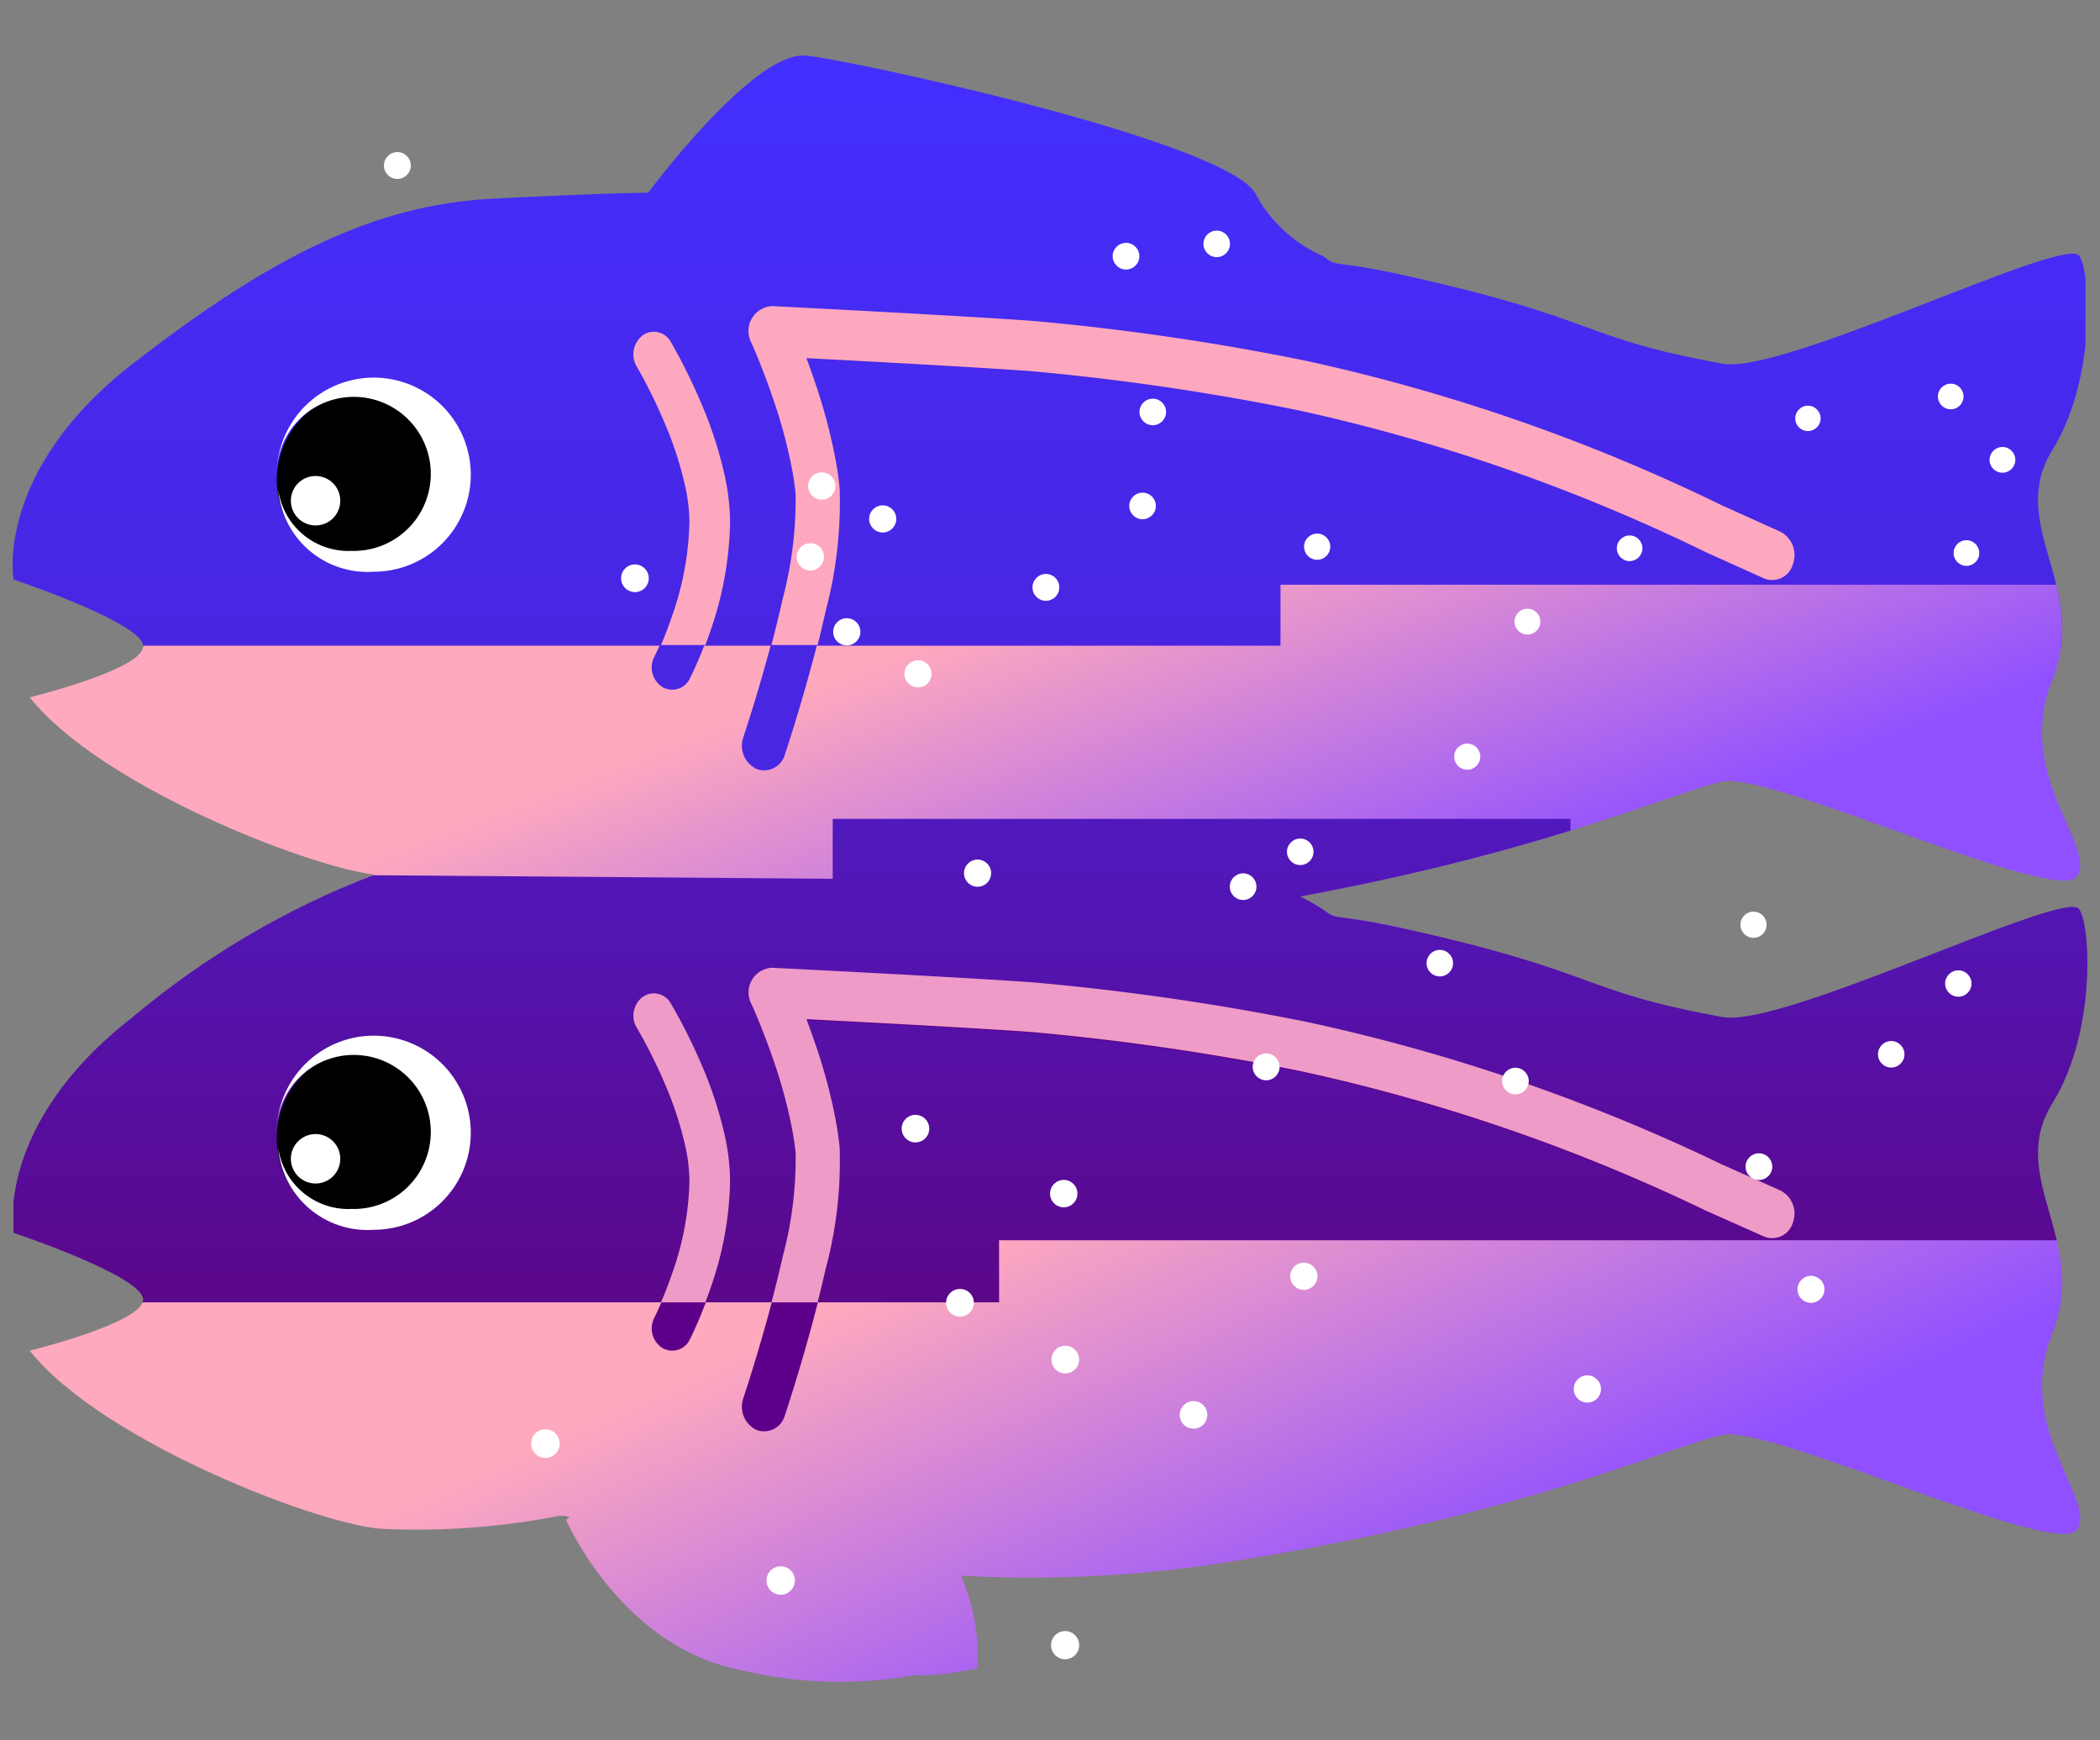<svg xmlns="http://www.w3.org/2000/svg" xmlns:xlink="http://www.w3.org/1999/xlink" id="Layer_1" data-name="Layer 1" viewBox="0 0 70 58"><rect x="0" y="0" width="70" height="58" fill="#808080" stroke="none"/><defs><style>.cls-1,.cls-2{fill:none;}.cls-1{clip-rule:evenodd;}.cls-15,.cls-3{fill:#fff;}.cls-4{clip-path:url(#clip-path);}.cls-5{clip-path:url(#clip-path-2);}.cls-6{isolation:isolate;}.cls-7{fill:url(#linear-gradient);}.cls-8{fill:url(#linear-gradient-2);}.cls-15,.cls-9{fill-rule:evenodd;}.cls-9{fill:url(#New_Gradient_Swatch_8);}.cls-10{fill:#4926e2;}.cls-11{fill:#fda8bf;}.cls-12{fill:url(#New_Gradient_Swatch_7);}.cls-13{fill:#5c008a;}.cls-14{fill:#ee9bc7;}</style><clipPath id="clip-path"><path class="cls-1" d="M32.027,52.511a6.467,6.467,0,0,1,.545,3.081,8.518,8.518,0,0,1-2.123.24,14.078,14.078,0,0,1-5.902-.209c-3.882-.823-5.676-4.966-5.676-4.966s.037-.037.112-.101a.883.883,0,0,0-.37-.032,24.798,24.798,0,0,1-5.723.433c-1.909,0-9.465-2.869-11.9-5.945,0,0,3.78-.923,3.78-1.704S.452,41.086.452,41.086s-.654-3.599,3.974-7.193a28.282,28.282,0,0,1,8.05-4.742C10.072,28.831,3.275,26.126.99,23.239c0,0,3.78-.923,3.78-1.704S.452,19.314.452,19.314s-.654-3.599,3.974-7.193,8.091-5.3,11.984-5.499,5.197-.2,5.197-.2S24.995,1.848,26.775,1.848c.89,0,13.927,2.771,15.056,4.575a4.676,4.676,0,0,0,2.256,2.105c.577.432.213.087,2.829.671,6.542,1.462,5.649,2.035,10.509,2.923,1.967.359,10.981-4.071,11.832-3.64.396.2.707,4.01-.841,6.508s1.242,4.562-.011,7.69,1.435,5.446.852,6.505-10.155-3.466-11.832-3.139c-1.5.293-5.763,2.296-14.086,3.829a8.158,8.158,0,0,1,.748.426c.577.432.213.087,2.829.671,6.542,1.462,5.649,2.035,10.509,2.923,1.967.359,10.981-4.071,11.832-3.64.396.2.707,4.01-.841,6.508s1.242,4.562-.011,7.69,1.435,5.446.852,6.505-10.155-3.466-11.832-3.139-6.8,2.79-17.184,4.345A42.08,42.08,0,0,1,32.027,52.511Z"/></clipPath><clipPath id="clip-path-2"><rect class="cls-2" x="0.28" y="0.152" width="69.541" height="57.668"/></clipPath><linearGradient id="linear-gradient" x1="34.057" y1="1.848" x2="34.057" y2="21.494" gradientUnits="userSpaceOnUse"><stop offset="0" stop-color="#432fff"/><stop offset="1" stop-color="#4925e1"/></linearGradient><linearGradient id="linear-gradient-2" x1="33.625" y1="20.336" x2="38.827" y2="33.96" gradientUnits="userSpaceOnUse"><stop offset="0" stop-color="#ffa9be"/><stop offset="1" stop-color="#9050ff"/></linearGradient><linearGradient id="New_Gradient_Swatch_8" x1="35.22" y1="26.948" x2="35.22" y2="43.196" gradientUnits="userSpaceOnUse"><stop offset="0" stop-color="#5019be"/><stop offset="1" stop-color="#5b078a"/></linearGradient><linearGradient id="New_Gradient_Swatch_7" x1="31.834" y1="41.728" x2="38.791" y2="57.112" xlink:href="#linear-gradient-2"/><symbol id="New_Symbol" data-name="New Symbol" viewBox="0 0 1.061 1.061"><circle class="cls-3" cx="0.531" cy="0.531" r="0.531"/></symbol></defs><title>logo-night</title><g class="cls-4"><g class="cls-5"><g class="cls-6"><rect class="cls-7" x="-1.402" y="1.848" width="70.918" height="19.767"/><polyline class="cls-8" points="61.469 31.006 69.58 29.894 69.763 27.29 69.763 21.518 69.131 19.487 42.683 19.487 42.683 21.518 0.449 21.518 0.449 27.29 6.153 29.17 27.757 31.006 32.464 31.006"/><polygon class="cls-9" points="27.757 27.29 52.35 27.29 52.35 29.939 69.99 29.892 69.99 41.367 33.354 41.367 33.354 43.403 0.449 43.403 0.449 29.892 10.711 29.155 27.757 29.287 27.757 27.29"/><path class="cls-10" d="M27.245,11.988c1.182.061,2.364.124,3.468.185.385.021.754.042,1.106.063.997.058,1.834.11,2.476.154a81.997,81.997,0,0,1,8.987,1.296A60.669,60.669,0,0,1,56.857,18.351c.431.191,1.912.851,1.946.866a.715.715,0,0,0,.958-.463.862.862,0,0,0-.413-1.073c-.033-.015-1.515-.675-1.948-.867a61.882,61.882,0,0,0-13.86-4.756A83.196,83.196,0,0,0,34.386,10.74c-.648-.045-1.49-.097-2.491-.155-.353-.02-.723-.041-1.109-.063-1.105-.061-2.289-.124-3.473-.185-.414-.021-.799-.041-1.144-.058l-.321-.016-.114-.006a.823.823,0,0,0-.687,1.207c.01.022.031.068.061.137.052.117.11.253.172.405.18.435.36.91.528,1.407a16.398,16.398,0,0,1,.604,2.263c.049.266.085.52.11.763a12.637,12.637,0,0,1-.432,3.45c-.122.542-.264,1.113-.422,1.702-.194.722-.403,1.435-.611,2.107-.073.235-.14.448-.201.634-.021.065-.04.122-.056.171l-.019.057a.859.859,0,0,0,.431,1.064.717.717,0,0,0,.951-.483l.022-.065c.017-.051.037-.112.059-.18.063-.194.133-.414.208-.656.215-.692.429-1.427.63-2.173.165-.613.313-1.207.441-1.776a13.834,13.834,0,0,0,.467-4.038q-.044-.44-.13-.908a18.153,18.153,0,0,0-.67-2.517c-.1-.295-.203-.582-.308-.859Z"/><path class="cls-11" d="M27.254,21.497q.145-.58.268-1.131a14.185,14.185,0,0,0,.467-4.091q-.044-.446-.13-.92a18.577,18.577,0,0,0-.67-2.549c-.1-.299-.203-.59-.308-.87l.364.019c1.182.062,2.364.125,3.468.188.385.022.754.043,1.106.064.997.058,1.834.111,2.476.156a81.018,81.018,0,0,1,8.987,1.312A60.142,60.142,0,0,1,56.857,18.4c.431.194,1.912.862,1.946.877a.713.713,0,0,0,.958-.469.878.878,0,0,0-.413-1.087c-.033-.015-1.515-.684-1.948-.878a61.344,61.344,0,0,0-13.86-4.817,82.203,82.203,0,0,0-9.155-1.335c-.648-.046-1.49-.099-2.491-.157-.353-.021-.723-.042-1.109-.064-1.105-.062-2.289-.126-3.473-.188-.414-.022-.799-.041-1.144-.059l-.321-.016-.114-.006a.834.834,0,0,0-.687,1.223c.01.022.031.069.061.139.052.119.11.256.172.41.18.441.36.922.528,1.425a16.78,16.78,0,0,1,.604,2.292c.049.269.085.527.11.773a12.957,12.957,0,0,1-.432,3.494c-.109.492-.235,1.007-.374,1.539Z"/><path class="cls-10" d="M21.226,12.26c.011.019.036.06.071.121.06.105.128.227.201.363.209.391.419.819.614,1.269a11.701,11.701,0,0,1,.739,2.231,5.612,5.612,0,0,1,.129,1.129,9.721,9.721,0,0,1-.584,3.093c-.13.377-.269.728-.407,1.041-.048.109-.092.204-.132.286-.023.047-.038.077-.044.09a.778.778,0,0,0,.258,1.009.649.649,0,0,0,.924-.282c.046-.089.121-.245.216-.46.156-.352.311-.743.456-1.165a11.25,11.25,0,0,0,.671-3.614,7.194,7.194,0,0,0-.162-1.457,13.212,13.212,0,0,0-.836-2.538c-.213-.491-.441-.956-.669-1.382-.138-.258-.246-.447-.311-.554a.644.644,0,0,0-.94-.209A.784.784,0,0,0,21.226,12.26Z"/><path class="cls-11" d="M23.513,21.497q.077-.208.152-.427a11.549,11.549,0,0,0,.671-3.664,7.393,7.393,0,0,0-.162-1.477,13.529,13.529,0,0,0-.836-2.573c-.213-.498-.441-.97-.669-1.402-.138-.261-.246-.453-.311-.562a.64.64,0,0,0-.94-.212.802.802,0,0,0-.191,1.041c.011.019.036.061.071.123.06.106.128.23.201.368.209.397.419.831.614,1.287a11.981,11.981,0,0,1,.739,2.262,5.767,5.767,0,0,1,.129,1.145,9.979,9.979,0,0,1-.584,3.136c-.116.343-.24.664-.364.955Z"/><polygon class="cls-12" points="69.601 56.124 0.399 56.124 0.399 43.403 33.304 43.403 33.302 41.333 69.601 41.333 69.601 56.124"/><path class="cls-13" d="M27.245,34.015c1.182.061,2.364.124,3.468.185.385.021.754.042,1.106.063.997.058,1.834.11,2.476.154a82.001,82.001,0,0,1,8.987,1.296A60.67,60.67,0,0,1,56.857,40.379c.431.191,1.912.851,1.946.866a.715.715,0,0,0,.958-.463.862.862,0,0,0-.413-1.073c-.033-.015-1.515-.675-1.948-.867a61.881,61.881,0,0,0-13.86-4.756,83.192,83.192,0,0,0-9.155-1.318c-.648-.045-1.49-.097-2.491-.155-.353-.02-.723-.041-1.109-.063-1.105-.061-2.289-.124-3.473-.185-.414-.021-.799-.041-1.144-.058l-.321-.016-.114-.006a.823.823,0,0,0-.687,1.207c.01.022.031.068.061.137.052.117.11.253.172.405.18.435.36.91.528,1.407a16.398,16.398,0,0,1,.604,2.263c.049.266.085.52.11.763a12.637,12.637,0,0,1-.432,3.45c-.122.542-.264,1.113-.422,1.702-.194.722-.403,1.435-.611,2.107-.073.235-.14.448-.201.634-.021.065-.04.122-.056.171l-.019.057a.859.859,0,0,0,.431,1.064.717.717,0,0,0,.951-.483l.022-.065c.017-.051.037-.112.059-.18.063-.194.133-.414.208-.656.215-.692.429-1.427.63-2.173.165-.613.313-1.207.441-1.776a13.834,13.834,0,0,0,.467-4.038q-.044-.44-.13-.908a18.154,18.154,0,0,0-.67-2.517c-.1-.295-.203-.582-.308-.859Z"/><path class="cls-14" d="M27.254,43.403q.145-.572.268-1.116a13.834,13.834,0,0,0,.467-4.038q-.044-.44-.13-.908a18.154,18.154,0,0,0-.67-2.517c-.1-.295-.203-.582-.308-.859l.364.019c1.182.061,2.364.124,3.468.185.385.021.754.042,1.106.063.997.058,1.834.11,2.476.154a82.001,82.001,0,0,1,8.987,1.296A60.67,60.67,0,0,1,56.857,40.345c.431.191,1.912.851,1.946.866a.715.715,0,0,0,.958-.463.862.862,0,0,0-.413-1.073c-.033-.015-1.515-.675-1.948-.867A61.881,61.881,0,0,0,43.54,34.053a83.192,83.192,0,0,0-9.155-1.318c-.648-.045-1.49-.097-2.491-.155-.353-.02-.723-.041-1.109-.063-1.105-.061-2.289-.124-3.473-.185-.414-.021-.799-.041-1.144-.058l-.321-.016-.114-.006a.823.823,0,0,0-.687,1.207c.01.022.031.068.061.137.052.117.11.253.172.405.18.435.36.91.528,1.407a16.398,16.398,0,0,1,.604,2.263c.049.266.085.52.11.763a12.637,12.637,0,0,1-.432,3.45c-.109.486-.235.995-.374,1.52Z"/><path class="cls-13" d="M21.226,34.287c.011.019.036.06.071.121.06.105.128.227.201.363.209.391.419.819.614,1.269a11.7,11.7,0,0,1,.739,2.231,5.612,5.612,0,0,1,.129,1.129,9.721,9.721,0,0,1-.584,3.093c-.13.377-.269.728-.407,1.041-.048.109-.092.204-.132.286-.023.047-.038.077-.044.09a.778.778,0,0,0,.258,1.009.649.649,0,0,0,.924-.282c.046-.089.121-.245.216-.46.156-.352.311-.743.456-1.165a11.25,11.25,0,0,0,.671-3.614,7.195,7.195,0,0,0-.162-1.457,13.213,13.213,0,0,0-.836-2.538c-.213-.491-.441-.956-.669-1.382-.138-.258-.246-.447-.311-.554a.644.644,0,0,0-.94-.209A.784.784,0,0,0,21.226,34.287Z"/><path class="cls-14" d="M23.513,43.403q.077-.205.152-.421a11.25,11.25,0,0,0,.671-3.614,7.195,7.195,0,0,0-.162-1.457,13.213,13.213,0,0,0-.836-2.538c-.213-.491-.441-.956-.669-1.382-.138-.258-.246-.447-.311-.554a.644.644,0,0,0-.94-.209.784.784,0,0,0-.191,1.027c.011.019.036.06.071.121.06.105.128.227.201.363.209.391.419.819.614,1.269a11.7,11.7,0,0,1,.739,2.231,5.612,5.612,0,0,1,.129,1.129,9.721,9.721,0,0,1-.584,3.093c-.116.338-.24.655-.364.942Z"/></g></g></g><rect class="cls-2" x="0.226" width="70" height="58"/><circle cx="12.226" cy="16" r="3"/><path class="cls-15" d="M9.226,15.761l0-.037a3.234,3.234,0,1,1,3.232,3.329,2.985,2.985,0,0,1-3.187-2.767,2.359,2.359,0,0,0,2.446,2.073A2.567,2.567,0,1,0,9.226,15.761Z"/><circle class="cls-3" cx="10.519" cy="16.687" r="0.824"/><circle cx="12.226" cy="37.931" r="3"/><path class="cls-15" d="M9.226,37.692l0-.037a3.234,3.234,0,1,1,3.232,3.329,2.985,2.985,0,0,1-3.187-2.767A2.359,2.359,0,0,0,11.717,40.29,2.567,2.567,0,1,0,9.226,37.692Z"/><circle class="cls-3" cx="10.519" cy="38.618" r="0.824"/><use width="1.061" height="1.061" transform="translate(26.556 18.103) scale(0.857)" xlink:href="#New_Symbol"/><use width="1.061" height="1.061" transform="translate(26.938 15.742) scale(0.857)" xlink:href="#New_Symbol"/><use width="1.061" height="1.061" transform="translate(28.971 16.841) scale(0.852)" xlink:href="#New_Symbol"/><use width="1.061" height="1.061" transform="translate(34.416 19.128) scale(0.842)" xlink:href="#New_Symbol"/><use width="1.061" height="1.061" transform="translate(37.983 13.286) scale(0.834)" xlink:href="#New_Symbol"/><use width="1.061" height="1.061" transform="translate(40.114 7.685) scale(0.833)" xlink:href="#New_Symbol"/><use width="1.061" height="1.061" transform="translate(37.089 8.093) scale(0.838)" xlink:href="#New_Symbol"/><use width="1.061" height="1.061" transform="translate(37.642 16.418) scale(0.835)" xlink:href="#New_Symbol"/><use width="1.061" height="1.061" transform="translate(43.468 17.782) scale(0.823)" xlink:href="#New_Symbol"/><use width="1.061" height="1.061" transform="translate(30.147 22.004) scale(0.852)" xlink:href="#New_Symbol"/><use width="1.061" height="1.061" transform="translate(25.55 52.199) scale(0.892)" xlink:href="#New_Symbol"/><use width="1.061" height="1.061" transform="translate(35.034 54.358) scale(0.884)" xlink:href="#New_Symbol"/><use width="1.061" height="1.061" transform="translate(27.773 20.603) scale(0.854)" xlink:href="#New_Symbol"/><use width="1.061" height="1.061" transform="translate(20.703 18.81) scale(0.869)" xlink:href="#New_Symbol"/><use width="1.061" height="1.061" transform="translate(35.001 39.322) scale(0.86)" xlink:href="#New_Symbol"/><use width="1.061" height="1.061" transform="translate(43.008 42.08) scale(0.854)" xlink:href="#New_Symbol"/><use width="1.061" height="1.061" transform="translate(32.133 28.647) scale(0.852)" xlink:href="#New_Symbol"/><use width="1.061" height="1.061" transform="translate(35.049 44.849) scale(0.868)" xlink:href="#New_Symbol"/><use width="1.061" height="1.061" transform="translate(41.757 35.106) scale(0.844)" xlink:href="#New_Symbol"/><use width="1.061" height="1.061" transform="translate(42.899 27.945) scale(0.833)" xlink:href="#New_Symbol"/><use width="1.061" height="1.061" transform="translate(40.993 29.105) scale(0.837)" xlink:href="#New_Symbol"/><use width="1.061" height="1.061" transform="translate(58.014 30.382) scale(0.822)" xlink:href="#New_Symbol"/><use width="1.061" height="1.061" transform="translate(62.599 34.694) scale(0.832)" xlink:href="#New_Symbol"/><use width="1.061" height="1.061" transform="translate(64.838 32.338) scale(0.828)" xlink:href="#New_Symbol"/><use width="1.061" height="1.061" transform="translate(65.12 18.003) scale(0.806)" xlink:href="#New_Symbol"/><use width="1.061" height="1.061" transform="translate(66.319 14.896) scale(0.808)" xlink:href="#New_Symbol"/><use width="1.061" height="1.061" transform="translate(64.597 12.786) scale(0.805)" xlink:href="#New_Symbol"/><use width="1.061" height="1.061" transform="translate(59.841 13.52) scale(0.797)" xlink:href="#New_Symbol"/><use width="1.061" height="1.061" transform="translate(53.894 17.845) scale(0.804)" xlink:href="#New_Symbol"/><use width="1.061" height="1.061" transform="translate(50.483 20.285) scale(0.812)" xlink:href="#New_Symbol"/><use width="1.061" height="1.061" transform="translate(48.472 24.781) scale(0.82)" xlink:href="#New_Symbol"/><use width="1.061" height="1.061" transform="translate(47.552 31.657) scale(0.832)" xlink:href="#New_Symbol"/><use width="1.061" height="1.061" transform="translate(50.07 35.584) scale(0.836)" xlink:href="#New_Symbol"/><use width="1.061" height="1.061" transform="translate(58.186 38.435) scale(0.838)" xlink:href="#New_Symbol"/><use width="1.061" height="1.061" transform="translate(59.916 42.519) scale(0.847)" xlink:href="#New_Symbol"/><use width="1.061" height="1.061" transform="translate(52.458 45.836) scale(0.855)" xlink:href="#New_Symbol"/><use width="1.061" height="1.061" transform="translate(39.324 46.693) scale(0.866)" xlink:href="#New_Symbol"/><use width="1.061" height="1.061" transform="translate(31.538 42.955) scale(0.87)" xlink:href="#New_Symbol"/><use width="1.061" height="1.061" transform="translate(30.056 37.154) scale(0.865)" xlink:href="#New_Symbol"/><use width="1.061" height="1.061" transform="translate(17.704 47.634) scale(0.897)" xlink:href="#New_Symbol"/><use width="1.061" height="1.061" transform="translate(12.798 5.069) scale(0.843)" xlink:href="#New_Symbol"/></svg>